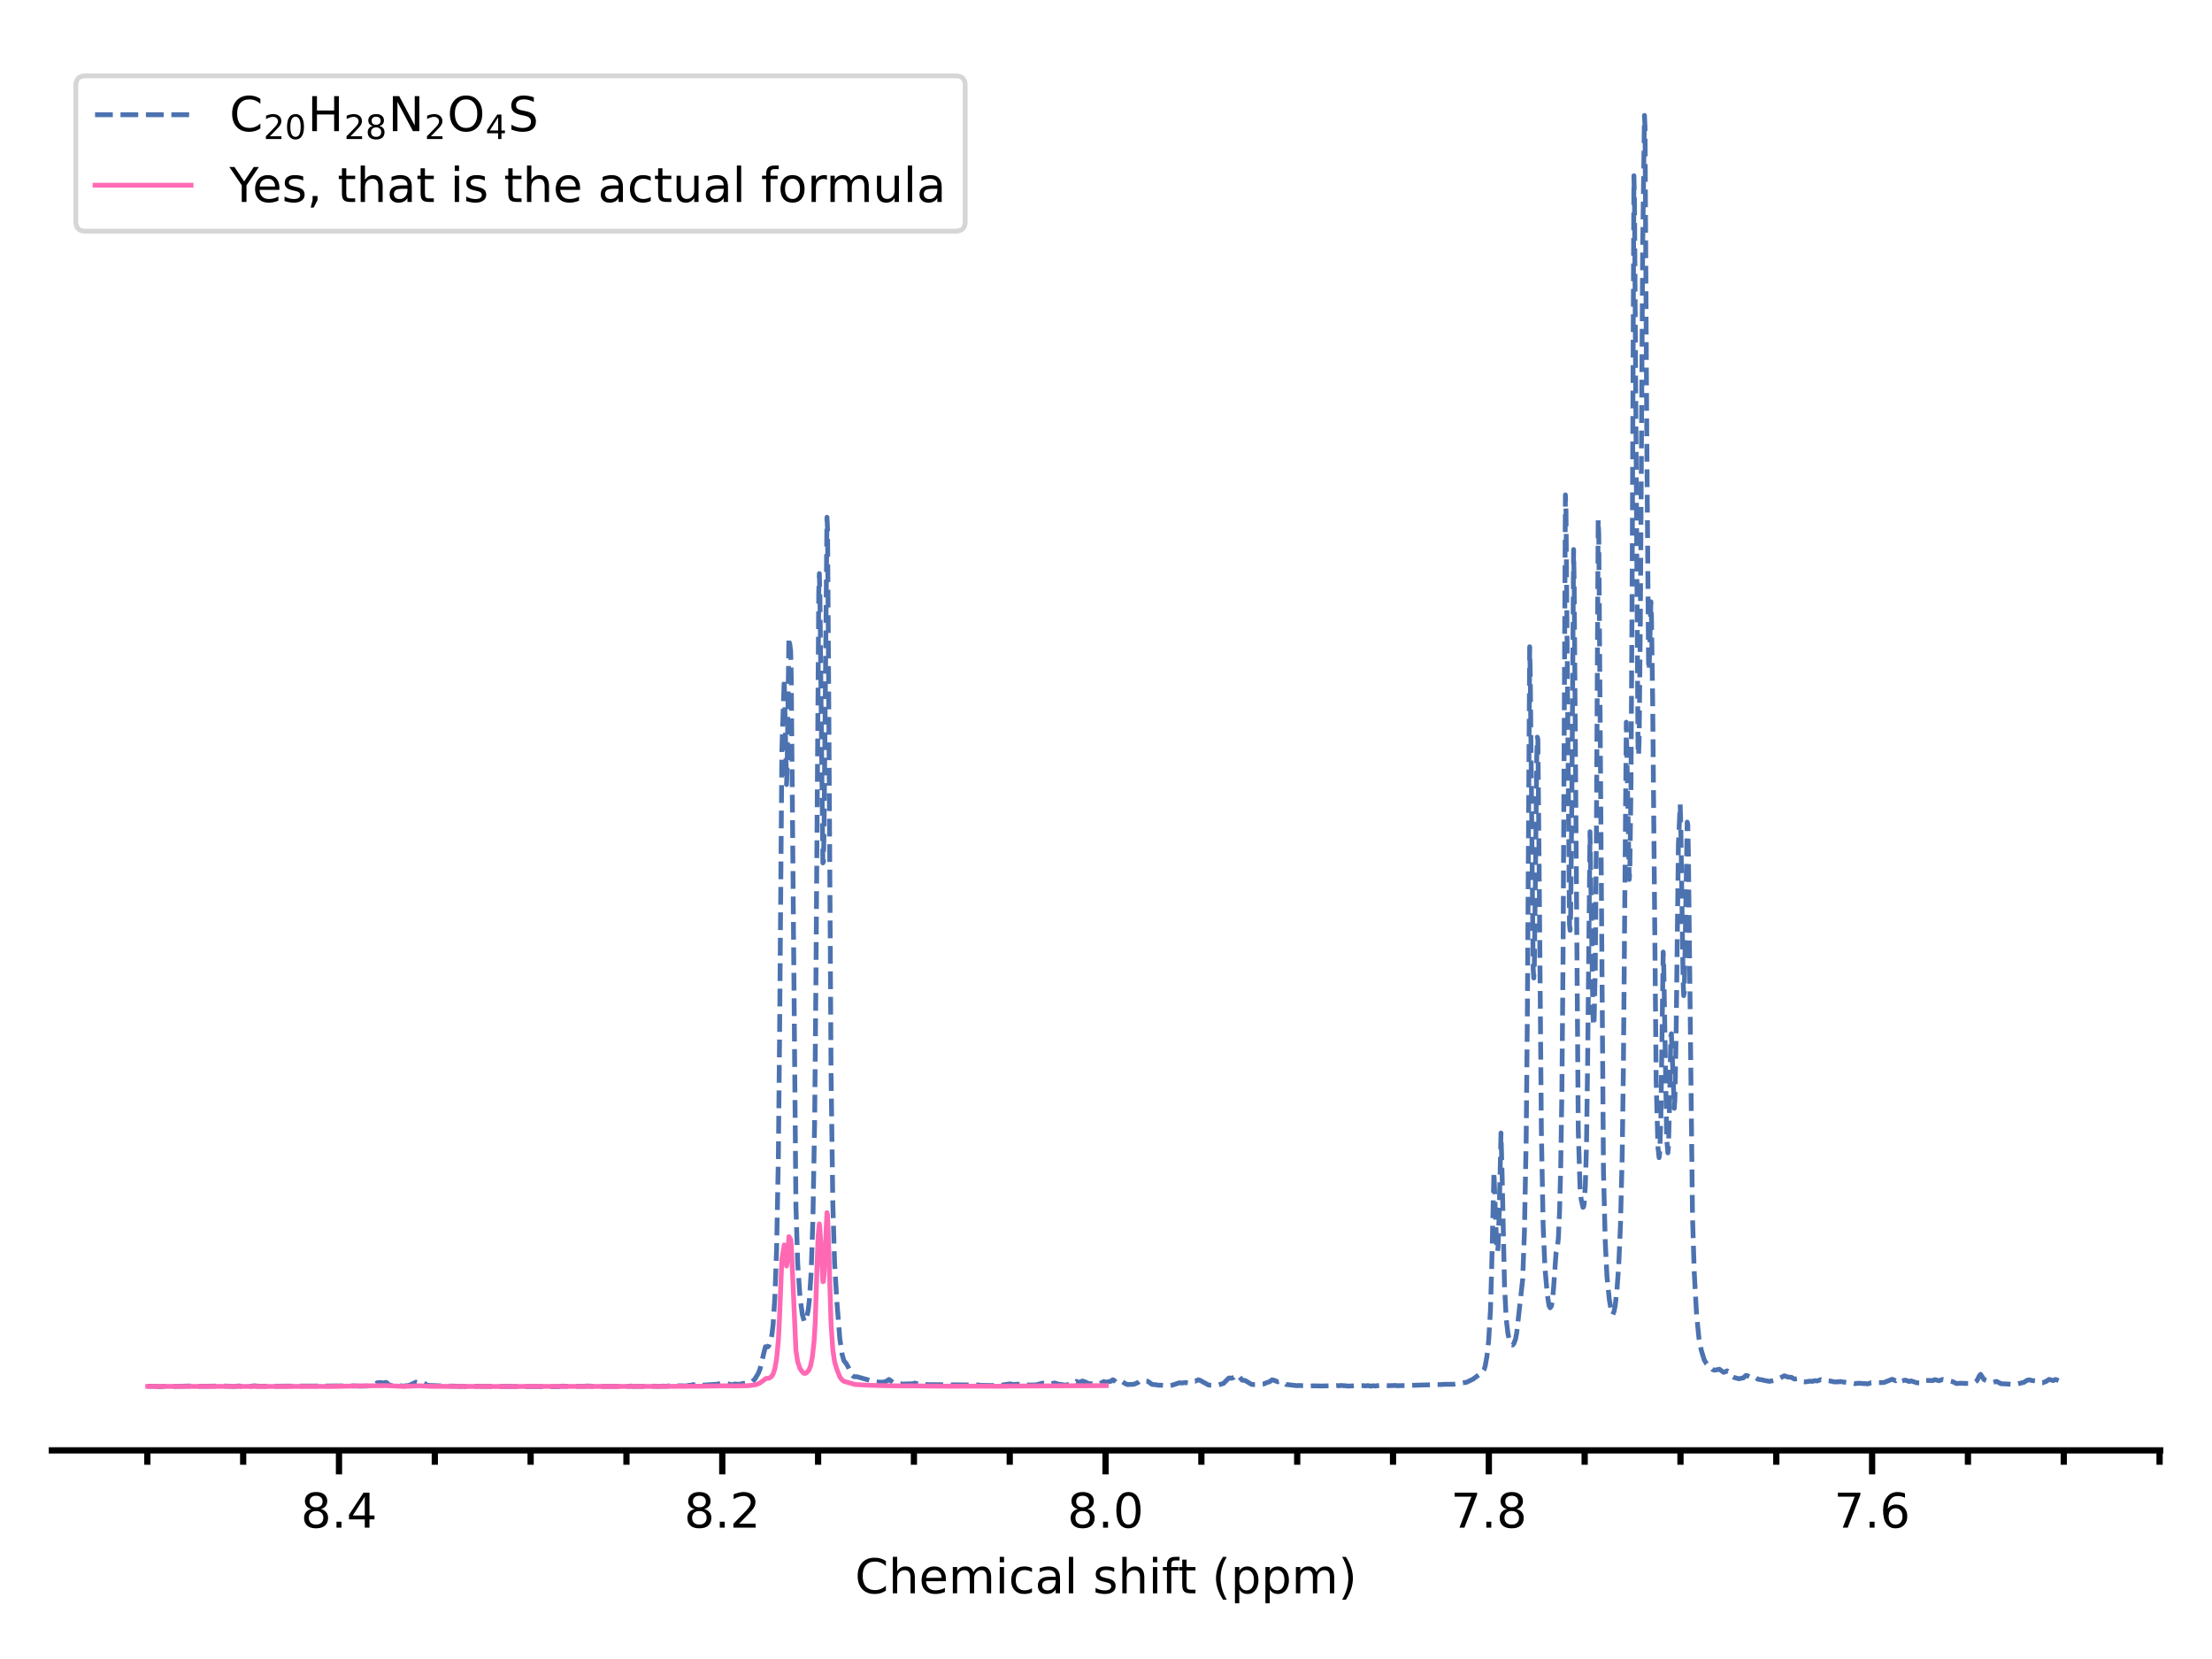 <?xml version="1.0" encoding="utf-8" standalone="no"?>
<!DOCTYPE svg PUBLIC "-//W3C//DTD SVG 1.1//EN"
  "http://www.w3.org/Graphics/SVG/1.1/DTD/svg11.dtd">
<!-- Created with matplotlib (https://matplotlib.org/) -->
<svg height="345.6pt" version="1.1" viewBox="0 0 460.8 345.6" width="460.8pt" xmlns="http://www.w3.org/2000/svg" xmlns:xlink="http://www.w3.org/1999/xlink">
 <defs>
  <style type="text/css">
*{stroke-linecap:butt;stroke-linejoin:round;}
  </style>
 </defs>
 <g id="figure_1">
  <g id="patch_1">
   <path d="M 0 345.6 
L 460.8 345.6 
L 460.8 0 
L 0 0 
z
" style="fill:#ffffff;"/>
  </g>
  <g id="axes_1">
   <g id="patch_2">
    <path d="M 10.8 302.14 
L 450 302.14 
L 450 10.8 
L 10.8 10.8 
z
" style="fill:#ffffff;"/>
   </g>
   <g id="matplotlib.axis_1">
    <g id="xtick_1">
     <g id="line2d_1">
      <defs>
       <path d="M 0 0 
L 0 5 
" id="m6914c83a3d" style="stroke:#000000;stroke-width:1.3;"/>
      </defs>
      <g>
       <use style="stroke:#000000;stroke-width:1.3;" x="389.996" xlink:href="#m6914c83a3d" y="302.14"/>
      </g>
     </g>
     <g id="text_1">
      <!-- 7.6 -->
      <defs>
       <path d="M 8.203 72.906 
L 55.078 72.906 
L 55.078 68.703 
L 28.609 0 
L 18.312 0 
L 43.219 64.594 
L 8.203 64.594 
z
" id="DejaVuSans-55"/>
       <path d="M 10.688 12.406 
L 21 12.406 
L 21 0 
L 10.688 0 
z
" id="DejaVuSans-46"/>
       <path d="M 33.016 40.375 
Q 26.375 40.375 22.484 35.828 
Q 18.609 31.297 18.609 23.391 
Q 18.609 15.531 22.484 10.953 
Q 26.375 6.391 33.016 6.391 
Q 39.656 6.391 43.531 10.953 
Q 47.406 15.531 47.406 23.391 
Q 47.406 31.297 43.531 35.828 
Q 39.656 40.375 33.016 40.375 
z
M 52.594 71.297 
L 52.594 62.312 
Q 48.875 64.062 45.094 64.984 
Q 41.312 65.922 37.594 65.922 
Q 27.828 65.922 22.672 59.328 
Q 17.531 52.734 16.797 39.406 
Q 19.672 43.656 24.016 45.922 
Q 28.375 48.188 33.594 48.188 
Q 44.578 48.188 50.953 41.516 
Q 57.328 34.859 57.328 23.391 
Q 57.328 12.156 50.688 5.359 
Q 44.047 -1.422 33.016 -1.422 
Q 20.359 -1.422 13.672 8.266 
Q 6.984 17.969 6.984 36.375 
Q 6.984 53.656 15.188 63.938 
Q 23.391 74.219 37.203 74.219 
Q 40.922 74.219 44.703 73.484 
Q 48.484 72.75 52.594 71.297 
z
" id="DejaVuSans-54"/>
      </defs>
      <g transform="translate(382.045 318.238)scale(0.1 -0.1)">
       <use xlink:href="#DejaVuSans-55"/>
       <use x="63.623" xlink:href="#DejaVuSans-46"/>
       <use x="95.41" xlink:href="#DejaVuSans-54"/>
      </g>
     </g>
    </g>
    <g id="xtick_2">
     <g id="line2d_2">
      <g>
       <use style="stroke:#000000;stroke-width:1.3;" x="310.152" xlink:href="#m6914c83a3d" y="302.14"/>
      </g>
     </g>
     <g id="text_2">
      <!-- 7.8 -->
      <defs>
       <path d="M 31.781 34.625 
Q 24.75 34.625 20.719 30.859 
Q 16.703 27.094 16.703 20.516 
Q 16.703 13.922 20.719 10.156 
Q 24.75 6.391 31.781 6.391 
Q 38.812 6.391 42.859 10.172 
Q 46.922 13.969 46.922 20.516 
Q 46.922 27.094 42.891 30.859 
Q 38.875 34.625 31.781 34.625 
z
M 21.922 38.812 
Q 15.578 40.375 12.031 44.719 
Q 8.5 49.078 8.5 55.328 
Q 8.5 64.062 14.719 69.141 
Q 20.953 74.219 31.781 74.219 
Q 42.672 74.219 48.875 69.141 
Q 55.078 64.062 55.078 55.328 
Q 55.078 49.078 51.531 44.719 
Q 48 40.375 41.703 38.812 
Q 48.828 37.156 52.797 32.312 
Q 56.781 27.484 56.781 20.516 
Q 56.781 9.906 50.312 4.234 
Q 43.844 -1.422 31.781 -1.422 
Q 19.734 -1.422 13.25 4.234 
Q 6.781 9.906 6.781 20.516 
Q 6.781 27.484 10.781 32.312 
Q 14.797 37.156 21.922 38.812 
z
M 18.312 54.391 
Q 18.312 48.734 21.844 45.562 
Q 25.391 42.391 31.781 42.391 
Q 38.141 42.391 41.719 45.562 
Q 45.312 48.734 45.312 54.391 
Q 45.312 60.062 41.719 63.234 
Q 38.141 66.406 31.781 66.406 
Q 25.391 66.406 21.844 63.234 
Q 18.312 60.062 18.312 54.391 
z
" id="DejaVuSans-56"/>
      </defs>
      <g transform="translate(302.2 318.238)scale(0.1 -0.1)">
       <use xlink:href="#DejaVuSans-55"/>
       <use x="63.623" xlink:href="#DejaVuSans-46"/>
       <use x="95.41" xlink:href="#DejaVuSans-56"/>
      </g>
     </g>
    </g>
    <g id="xtick_3">
     <g id="line2d_3">
      <g>
       <use style="stroke:#000000;stroke-width:1.3;" x="230.307" xlink:href="#m6914c83a3d" y="302.14"/>
      </g>
     </g>
     <g id="text_3">
      <!-- 8.0 -->
      <defs>
       <path d="M 31.781 66.406 
Q 24.172 66.406 20.328 58.906 
Q 16.5 51.422 16.5 36.375 
Q 16.5 21.391 20.328 13.891 
Q 24.172 6.391 31.781 6.391 
Q 39.453 6.391 43.281 13.891 
Q 47.125 21.391 47.125 36.375 
Q 47.125 51.422 43.281 58.906 
Q 39.453 66.406 31.781 66.406 
z
M 31.781 74.219 
Q 44.047 74.219 50.516 64.516 
Q 56.984 54.828 56.984 36.375 
Q 56.984 17.969 50.516 8.266 
Q 44.047 -1.422 31.781 -1.422 
Q 19.531 -1.422 13.062 8.266 
Q 6.594 17.969 6.594 36.375 
Q 6.594 54.828 13.062 64.516 
Q 19.531 74.219 31.781 74.219 
z
" id="DejaVuSans-48"/>
      </defs>
      <g transform="translate(222.356 318.238)scale(0.1 -0.1)">
       <use xlink:href="#DejaVuSans-56"/>
       <use x="63.623" xlink:href="#DejaVuSans-46"/>
       <use x="95.41" xlink:href="#DejaVuSans-48"/>
      </g>
     </g>
    </g>
    <g id="xtick_4">
     <g id="line2d_4">
      <g>
       <use style="stroke:#000000;stroke-width:1.3;" x="150.463" xlink:href="#m6914c83a3d" y="302.14"/>
      </g>
     </g>
     <g id="text_4">
      <!-- 8.2 -->
      <defs>
       <path d="M 19.188 8.297 
L 53.609 8.297 
L 53.609 0 
L 7.328 0 
L 7.328 8.297 
Q 12.938 14.109 22.625 23.891 
Q 32.328 33.688 34.812 36.531 
Q 39.547 41.844 41.422 45.531 
Q 43.312 49.219 43.312 52.781 
Q 43.312 58.594 39.234 62.25 
Q 35.156 65.922 28.609 65.922 
Q 23.969 65.922 18.812 64.312 
Q 13.672 62.703 7.812 59.422 
L 7.812 69.391 
Q 13.766 71.781 18.938 73 
Q 24.125 74.219 28.422 74.219 
Q 39.75 74.219 46.484 68.547 
Q 53.219 62.891 53.219 53.422 
Q 53.219 48.922 51.531 44.891 
Q 49.859 40.875 45.406 35.406 
Q 44.188 33.984 37.641 27.219 
Q 31.109 20.453 19.188 8.297 
z
" id="DejaVuSans-50"/>
      </defs>
      <g transform="translate(142.511 318.238)scale(0.1 -0.1)">
       <use xlink:href="#DejaVuSans-56"/>
       <use x="63.623" xlink:href="#DejaVuSans-46"/>
       <use x="95.41" xlink:href="#DejaVuSans-50"/>
      </g>
     </g>
    </g>
    <g id="xtick_5">
     <g id="line2d_5">
      <g>
       <use style="stroke:#000000;stroke-width:1.3;" x="70.618" xlink:href="#m6914c83a3d" y="302.14"/>
      </g>
     </g>
     <g id="text_5">
      <!-- 8.4 -->
      <defs>
       <path d="M 37.797 64.312 
L 12.891 25.391 
L 37.797 25.391 
z
M 35.203 72.906 
L 47.609 72.906 
L 47.609 25.391 
L 58.016 25.391 
L 58.016 17.188 
L 47.609 17.188 
L 47.609 0 
L 37.797 0 
L 37.797 17.188 
L 4.891 17.188 
L 4.891 26.703 
z
" id="DejaVuSans-52"/>
      </defs>
      <g transform="translate(62.667 318.238)scale(0.1 -0.1)">
       <use xlink:href="#DejaVuSans-56"/>
       <use x="63.623" xlink:href="#DejaVuSans-46"/>
       <use x="95.41" xlink:href="#DejaVuSans-52"/>
      </g>
     </g>
    </g>
    <g id="xtick_6">
     <g id="line2d_6">
      <defs>
       <path d="M 0 0 
L 0 3 
" id="m249a0a9dbc" style="stroke:#000000;stroke-width:1.3;"/>
      </defs>
      <g>
       <use style="stroke:#000000;stroke-width:1.3;" x="449.88" xlink:href="#m249a0a9dbc" y="302.14"/>
      </g>
     </g>
    </g>
    <g id="xtick_7">
     <g id="line2d_7">
      <g>
       <use style="stroke:#000000;stroke-width:1.3;" x="429.918" xlink:href="#m249a0a9dbc" y="302.14"/>
      </g>
     </g>
    </g>
    <g id="xtick_8">
     <g id="line2d_8">
      <g>
       <use style="stroke:#000000;stroke-width:1.3;" x="409.957" xlink:href="#m249a0a9dbc" y="302.14"/>
      </g>
     </g>
    </g>
    <g id="xtick_9">
     <g id="line2d_9">
      <g>
       <use style="stroke:#000000;stroke-width:1.3;" x="370.035" xlink:href="#m249a0a9dbc" y="302.14"/>
      </g>
     </g>
    </g>
    <g id="xtick_10">
     <g id="line2d_10">
      <g>
       <use style="stroke:#000000;stroke-width:1.3;" x="350.074" xlink:href="#m249a0a9dbc" y="302.14"/>
      </g>
     </g>
    </g>
    <g id="xtick_11">
     <g id="line2d_11">
      <g>
       <use style="stroke:#000000;stroke-width:1.3;" x="330.113" xlink:href="#m249a0a9dbc" y="302.14"/>
      </g>
     </g>
    </g>
    <g id="xtick_12">
     <g id="line2d_12">
      <g>
       <use style="stroke:#000000;stroke-width:1.3;" x="290.191" xlink:href="#m249a0a9dbc" y="302.14"/>
      </g>
     </g>
    </g>
    <g id="xtick_13">
     <g id="line2d_13">
      <g>
       <use style="stroke:#000000;stroke-width:1.3;" x="270.229" xlink:href="#m249a0a9dbc" y="302.14"/>
      </g>
     </g>
    </g>
    <g id="xtick_14">
     <g id="line2d_14">
      <g>
       <use style="stroke:#000000;stroke-width:1.3;" x="250.268" xlink:href="#m249a0a9dbc" y="302.14"/>
      </g>
     </g>
    </g>
    <g id="xtick_15">
     <g id="line2d_15">
      <g>
       <use style="stroke:#000000;stroke-width:1.3;" x="210.346" xlink:href="#m249a0a9dbc" y="302.14"/>
      </g>
     </g>
    </g>
    <g id="xtick_16">
     <g id="line2d_16">
      <g>
       <use style="stroke:#000000;stroke-width:1.3;" x="190.385" xlink:href="#m249a0a9dbc" y="302.14"/>
      </g>
     </g>
    </g>
    <g id="xtick_17">
     <g id="line2d_17">
      <g>
       <use style="stroke:#000000;stroke-width:1.3;" x="170.424" xlink:href="#m249a0a9dbc" y="302.14"/>
      </g>
     </g>
    </g>
    <g id="xtick_18">
     <g id="line2d_18">
      <g>
       <use style="stroke:#000000;stroke-width:1.3;" x="130.502" xlink:href="#m249a0a9dbc" y="302.14"/>
      </g>
     </g>
    </g>
    <g id="xtick_19">
     <g id="line2d_19">
      <g>
       <use style="stroke:#000000;stroke-width:1.3;" x="110.541" xlink:href="#m249a0a9dbc" y="302.14"/>
      </g>
     </g>
    </g>
    <g id="xtick_20">
     <g id="line2d_20">
      <g>
       <use style="stroke:#000000;stroke-width:1.3;" x="90.579" xlink:href="#m249a0a9dbc" y="302.14"/>
      </g>
     </g>
    </g>
    <g id="xtick_21">
     <g id="line2d_21">
      <g>
       <use style="stroke:#000000;stroke-width:1.3;" x="50.657" xlink:href="#m249a0a9dbc" y="302.14"/>
      </g>
     </g>
    </g>
    <g id="xtick_22">
     <g id="line2d_22">
      <g>
       <use style="stroke:#000000;stroke-width:1.3;" x="30.696" xlink:href="#m249a0a9dbc" y="302.14"/>
      </g>
     </g>
    </g>
    <g id="text_6">
     <!-- Chemical shift (ppm) -->
     <defs>
      <path d="M 64.406 67.281 
L 64.406 56.891 
Q 59.422 61.531 53.781 63.812 
Q 48.141 66.109 41.797 66.109 
Q 29.297 66.109 22.656 58.469 
Q 16.016 50.828 16.016 36.375 
Q 16.016 21.969 22.656 14.328 
Q 29.297 6.688 41.797 6.688 
Q 48.141 6.688 53.781 8.984 
Q 59.422 11.281 64.406 15.922 
L 64.406 5.609 
Q 59.234 2.094 53.438 0.328 
Q 47.656 -1.422 41.219 -1.422 
Q 24.656 -1.422 15.125 8.703 
Q 5.609 18.844 5.609 36.375 
Q 5.609 53.953 15.125 64.078 
Q 24.656 74.219 41.219 74.219 
Q 47.75 74.219 53.531 72.484 
Q 59.328 70.75 64.406 67.281 
z
" id="DejaVuSans-67"/>
      <path d="M 54.891 33.016 
L 54.891 0 
L 45.906 0 
L 45.906 32.719 
Q 45.906 40.484 42.875 44.328 
Q 39.844 48.188 33.797 48.188 
Q 26.516 48.188 22.312 43.547 
Q 18.109 38.922 18.109 30.906 
L 18.109 0 
L 9.078 0 
L 9.078 75.984 
L 18.109 75.984 
L 18.109 46.188 
Q 21.344 51.125 25.703 53.562 
Q 30.078 56 35.797 56 
Q 45.219 56 50.047 50.172 
Q 54.891 44.344 54.891 33.016 
z
" id="DejaVuSans-104"/>
      <path d="M 56.203 29.594 
L 56.203 25.203 
L 14.891 25.203 
Q 15.484 15.922 20.484 11.062 
Q 25.484 6.203 34.422 6.203 
Q 39.594 6.203 44.453 7.469 
Q 49.312 8.734 54.109 11.281 
L 54.109 2.781 
Q 49.266 0.734 44.188 -0.344 
Q 39.109 -1.422 33.891 -1.422 
Q 20.797 -1.422 13.156 6.188 
Q 5.516 13.812 5.516 26.812 
Q 5.516 40.234 12.766 48.109 
Q 20.016 56 32.328 56 
Q 43.359 56 49.781 48.891 
Q 56.203 41.797 56.203 29.594 
z
M 47.219 32.234 
Q 47.125 39.594 43.094 43.984 
Q 39.062 48.391 32.422 48.391 
Q 24.906 48.391 20.391 44.141 
Q 15.875 39.891 15.188 32.172 
z
" id="DejaVuSans-101"/>
      <path d="M 52 44.188 
Q 55.375 50.25 60.062 53.125 
Q 64.75 56 71.094 56 
Q 79.641 56 84.281 50.016 
Q 88.922 44.047 88.922 33.016 
L 88.922 0 
L 79.891 0 
L 79.891 32.719 
Q 79.891 40.578 77.094 44.375 
Q 74.312 48.188 68.609 48.188 
Q 61.625 48.188 57.562 43.547 
Q 53.516 38.922 53.516 30.906 
L 53.516 0 
L 44.484 0 
L 44.484 32.719 
Q 44.484 40.625 41.703 44.406 
Q 38.922 48.188 33.109 48.188 
Q 26.219 48.188 22.156 43.531 
Q 18.109 38.875 18.109 30.906 
L 18.109 0 
L 9.078 0 
L 9.078 54.688 
L 18.109 54.688 
L 18.109 46.188 
Q 21.188 51.219 25.484 53.609 
Q 29.781 56 35.688 56 
Q 41.656 56 45.828 52.969 
Q 50 49.953 52 44.188 
z
" id="DejaVuSans-109"/>
      <path d="M 9.422 54.688 
L 18.406 54.688 
L 18.406 0 
L 9.422 0 
z
M 9.422 75.984 
L 18.406 75.984 
L 18.406 64.594 
L 9.422 64.594 
z
" id="DejaVuSans-105"/>
      <path d="M 48.781 52.594 
L 48.781 44.188 
Q 44.969 46.297 41.141 47.344 
Q 37.312 48.391 33.406 48.391 
Q 24.656 48.391 19.812 42.844 
Q 14.984 37.312 14.984 27.297 
Q 14.984 17.281 19.812 11.734 
Q 24.656 6.203 33.406 6.203 
Q 37.312 6.203 41.141 7.25 
Q 44.969 8.297 48.781 10.406 
L 48.781 2.094 
Q 45.016 0.344 40.984 -0.531 
Q 36.969 -1.422 32.422 -1.422 
Q 20.062 -1.422 12.781 6.344 
Q 5.516 14.109 5.516 27.297 
Q 5.516 40.672 12.859 48.328 
Q 20.219 56 33.016 56 
Q 37.156 56 41.109 55.141 
Q 45.062 54.297 48.781 52.594 
z
" id="DejaVuSans-99"/>
      <path d="M 34.281 27.484 
Q 23.391 27.484 19.188 25 
Q 14.984 22.516 14.984 16.5 
Q 14.984 11.719 18.141 8.906 
Q 21.297 6.109 26.703 6.109 
Q 34.188 6.109 38.703 11.406 
Q 43.219 16.703 43.219 25.484 
L 43.219 27.484 
z
M 52.203 31.203 
L 52.203 0 
L 43.219 0 
L 43.219 8.297 
Q 40.141 3.328 35.547 0.953 
Q 30.953 -1.422 24.312 -1.422 
Q 15.922 -1.422 10.953 3.297 
Q 6 8.016 6 15.922 
Q 6 25.141 12.172 29.828 
Q 18.359 34.516 30.609 34.516 
L 43.219 34.516 
L 43.219 35.406 
Q 43.219 41.609 39.141 45 
Q 35.062 48.391 27.688 48.391 
Q 23 48.391 18.547 47.266 
Q 14.109 46.141 10.016 43.891 
L 10.016 52.203 
Q 14.938 54.109 19.578 55.047 
Q 24.219 56 28.609 56 
Q 40.484 56 46.344 49.844 
Q 52.203 43.703 52.203 31.203 
z
" id="DejaVuSans-97"/>
      <path d="M 9.422 75.984 
L 18.406 75.984 
L 18.406 0 
L 9.422 0 
z
" id="DejaVuSans-108"/>
      <path id="DejaVuSans-32"/>
      <path d="M 44.281 53.078 
L 44.281 44.578 
Q 40.484 46.531 36.375 47.5 
Q 32.281 48.484 27.875 48.484 
Q 21.188 48.484 17.844 46.438 
Q 14.5 44.391 14.5 40.281 
Q 14.5 37.156 16.891 35.375 
Q 19.281 33.594 26.516 31.984 
L 29.594 31.297 
Q 39.156 29.25 43.188 25.516 
Q 47.219 21.781 47.219 15.094 
Q 47.219 7.469 41.188 3.016 
Q 35.156 -1.422 24.609 -1.422 
Q 20.219 -1.422 15.453 -0.562 
Q 10.688 0.297 5.422 2 
L 5.422 11.281 
Q 10.406 8.688 15.234 7.391 
Q 20.062 6.109 24.812 6.109 
Q 31.156 6.109 34.562 8.281 
Q 37.984 10.453 37.984 14.406 
Q 37.984 18.062 35.516 20.016 
Q 33.062 21.969 24.703 23.781 
L 21.578 24.516 
Q 13.234 26.266 9.516 29.906 
Q 5.812 33.547 5.812 39.891 
Q 5.812 47.609 11.281 51.797 
Q 16.75 56 26.812 56 
Q 31.781 56 36.172 55.266 
Q 40.578 54.547 44.281 53.078 
z
" id="DejaVuSans-115"/>
      <path d="M 37.109 75.984 
L 37.109 68.5 
L 28.516 68.5 
Q 23.688 68.5 21.797 66.547 
Q 19.922 64.594 19.922 59.516 
L 19.922 54.688 
L 34.719 54.688 
L 34.719 47.703 
L 19.922 47.703 
L 19.922 0 
L 10.891 0 
L 10.891 47.703 
L 2.297 47.703 
L 2.297 54.688 
L 10.891 54.688 
L 10.891 58.5 
Q 10.891 67.625 15.141 71.797 
Q 19.391 75.984 28.609 75.984 
z
" id="DejaVuSans-102"/>
      <path d="M 18.312 70.219 
L 18.312 54.688 
L 36.812 54.688 
L 36.812 47.703 
L 18.312 47.703 
L 18.312 18.016 
Q 18.312 11.328 20.141 9.422 
Q 21.969 7.516 27.594 7.516 
L 36.812 7.516 
L 36.812 0 
L 27.594 0 
Q 17.188 0 13.234 3.875 
Q 9.281 7.766 9.281 18.016 
L 9.281 47.703 
L 2.688 47.703 
L 2.688 54.688 
L 9.281 54.688 
L 9.281 70.219 
z
" id="DejaVuSans-116"/>
      <path d="M 31 75.875 
Q 24.469 64.656 21.281 53.656 
Q 18.109 42.672 18.109 31.391 
Q 18.109 20.125 21.312 9.062 
Q 24.516 -2 31 -13.188 
L 23.188 -13.188 
Q 15.875 -1.703 12.234 9.375 
Q 8.594 20.453 8.594 31.391 
Q 8.594 42.281 12.203 53.312 
Q 15.828 64.359 23.188 75.875 
z
" id="DejaVuSans-40"/>
      <path d="M 18.109 8.203 
L 18.109 -20.797 
L 9.078 -20.797 
L 9.078 54.688 
L 18.109 54.688 
L 18.109 46.391 
Q 20.953 51.266 25.266 53.625 
Q 29.594 56 35.594 56 
Q 45.562 56 51.781 48.094 
Q 58.016 40.188 58.016 27.297 
Q 58.016 14.406 51.781 6.484 
Q 45.562 -1.422 35.594 -1.422 
Q 29.594 -1.422 25.266 0.953 
Q 20.953 3.328 18.109 8.203 
z
M 48.688 27.297 
Q 48.688 37.203 44.609 42.844 
Q 40.531 48.484 33.406 48.484 
Q 26.266 48.484 22.188 42.844 
Q 18.109 37.203 18.109 27.297 
Q 18.109 17.391 22.188 11.75 
Q 26.266 6.109 33.406 6.109 
Q 40.531 6.109 44.609 11.75 
Q 48.688 17.391 48.688 27.297 
z
" id="DejaVuSans-112"/>
      <path d="M 8.016 75.875 
L 15.828 75.875 
Q 23.141 64.359 26.781 53.312 
Q 30.422 42.281 30.422 31.391 
Q 30.422 20.453 26.781 9.375 
Q 23.141 -1.703 15.828 -13.188 
L 8.016 -13.188 
Q 14.5 -2 17.703 9.062 
Q 20.906 20.125 20.906 31.391 
Q 20.906 42.672 17.703 53.656 
Q 14.5 64.656 8.016 75.875 
z
" id="DejaVuSans-41"/>
     </defs>
     <g transform="translate(178.108 331.917)scale(0.1 -0.1)">
      <use xlink:href="#DejaVuSans-67"/>
      <use x="69.824" xlink:href="#DejaVuSans-104"/>
      <use x="133.203" xlink:href="#DejaVuSans-101"/>
      <use x="194.727" xlink:href="#DejaVuSans-109"/>
      <use x="292.139" xlink:href="#DejaVuSans-105"/>
      <use x="319.922" xlink:href="#DejaVuSans-99"/>
      <use x="374.902" xlink:href="#DejaVuSans-97"/>
      <use x="436.182" xlink:href="#DejaVuSans-108"/>
      <use x="463.965" xlink:href="#DejaVuSans-32"/>
      <use x="495.752" xlink:href="#DejaVuSans-115"/>
      <use x="547.852" xlink:href="#DejaVuSans-104"/>
      <use x="611.23" xlink:href="#DejaVuSans-105"/>
      <use x="639.014" xlink:href="#DejaVuSans-102"/>
      <use x="672.469" xlink:href="#DejaVuSans-116"/>
      <use x="711.678" xlink:href="#DejaVuSans-32"/>
      <use x="743.465" xlink:href="#DejaVuSans-40"/>
      <use x="782.479" xlink:href="#DejaVuSans-112"/>
      <use x="845.955" xlink:href="#DejaVuSans-112"/>
      <use x="909.432" xlink:href="#DejaVuSans-109"/>
      <use x="1006.844" xlink:href="#DejaVuSans-41"/>
     </g>
    </g>
   </g>
   <g id="line2d_23">
    <path clip-path="url(#pa887ea0c3b)" d="M 30.764 288.778 
L 32.593 288.79 
L 33.081 288.864 
L 34.179 288.777 
L 34.911 288.763 
L 35.643 288.822 
L 39.425 288.733 
L 40.767 288.798 
L 46.5 288.731 
L 47.842 288.77 
L 48.452 288.821 
L 49.794 288.729 
L 50.648 288.82 
L 51.868 288.776 
L 52.478 288.767 
L 52.966 288.689 
L 53.942 288.775 
L 73.948 288.705 
L 75.046 288.751 
L 75.534 288.751 
L 76.754 288.722 
L 77.73 288.561 
L 78.218 288.322 
L 78.584 288.051 
L 79.438 288.016 
L 79.804 288.105 
L 80.413 287.975 
L 80.657 288.144 
L 81.145 288.558 
L 82.365 288.74 
L 83.585 288.693 
L 84.073 288.763 
L 84.561 288.668 
L 84.927 288.671 
L 85.293 288.573 
L 86.635 287.936 
L 87.489 288.1 
L 87.977 287.912 
L 88.343 288.123 
L 89.075 288.601 
L 92.125 288.717 
L 93.466 288.748 
L 94.93 288.76 
L 95.662 288.793 
L 96.028 288.825 
L 96.394 288.773 
L 97.126 288.841 
L 98.59 288.792 
L 99.81 288.769 
L 100.176 288.797 
L 102.25 288.807 
L 103.226 288.782 
L 103.714 288.812 
L 104.08 288.808 
L 116.035 288.861 
L 116.4 288.841 
L 117.132 288.753 
L 117.742 288.776 
L 121.768 288.785 
L 122.256 288.731 
L 122.744 288.747 
L 123.964 288.792 
L 125.062 288.805 
L 125.55 288.81 
L 131.161 288.786 
L 131.405 288.735 
L 131.893 288.81 
L 133.113 288.78 
L 133.723 288.799 
L 134.211 288.759 
L 134.699 288.808 
L 135.675 288.749 
L 137.261 288.797 
L 138.115 288.752 
L 138.847 288.783 
L 139.579 288.669 
L 142.14 288.691 
L 142.506 288.723 
L 143.238 288.679 
L 143.482 288.586 
L 143.97 288.589 
L 144.336 288.443 
L 145.678 288.647 
L 146.044 288.575 
L 149.46 288.358 
L 150.314 288.084 
L 150.558 287.998 
L 152.388 288.46 
L 152.631 288.453 
L 152.997 288.314 
L 153.973 288.39 
L 154.461 288.277 
L 154.949 288.172 
L 156.169 288.023 
L 156.657 287.877 
L 157.267 287.268 
L 157.999 286.037 
L 158.365 285.055 
L 159.097 281.96 
L 159.463 280.536 
L 159.707 280.558 
L 159.951 280.582 
L 160.195 280.286 
L 160.561 279.237 
L 160.805 278.028 
L 161.049 275.96 
L 161.415 270.286 
L 161.781 260.22 
L 162.147 240.977 
L 162.391 216.874 
L 162.879 156.223 
L 163.367 141.404 
L 163.855 163.434 
L 163.977 159.651 
L 164.343 132.814 
L 164.708 135.579 
L 164.83 140.838 
L 165.806 251.141 
L 166.172 263.094 
L 166.66 270.317 
L 167.148 273.873 
L 167.514 275.167 
L 167.636 275.336 
L 167.758 275.261 
L 168.002 274.689 
L 168.368 272.842 
L 168.612 270.8 
L 168.978 264.99 
L 169.344 253.946 
L 169.71 233.219 
L 169.954 206.542 
L 170.564 123.37 
L 170.686 119.486 
L 170.808 124.647 
L 171.418 179.76 
L 171.54 179.495 
L 171.662 173.106 
L 172.272 107.751 
L 172.394 110.169 
L 172.638 144.855 
L 173.126 223.75 
L 173.492 250.709 
L 173.858 263.102 
L 174.346 271.255 
L 174.956 278.933 
L 175.444 282.206 
L 175.81 283.466 
L 176.298 284.06 
L 176.663 284.704 
L 177.395 286.381 
L 177.761 286.708 
L 178.005 286.798 
L 178.493 286.793 
L 181.543 287.648 
L 181.909 287.701 
L 182.519 287.871 
L 183.495 287.932 
L 184.227 287.894 
L 184.715 287.695 
L 185.203 287.366 
L 186.057 288.005 
L 186.667 288.163 
L 187.155 288.172 
L 188.009 288.321 
L 190.082 288.267 
L 190.57 288.126 
L 191.302 288.32 
L 192.034 288.286 
L 192.522 288.431 
L 201.671 288.51 
L 202.037 288.523 
L 202.647 288.558 
L 203.013 288.551 
L 203.501 288.537 
L 203.745 288.512 
L 204.233 288.594 
L 206.063 288.625 
L 206.917 288.623 
L 208.503 288.595 
L 209.357 288.432 
L 210.455 288.29 
L 210.821 288.388 
L 211.309 288.427 
L 212.041 288.34 
L 212.528 288.5 
L 212.894 288.464 
L 213.504 288.298 
L 214.114 288.518 
L 214.724 288.518 
L 215.334 288.517 
L 215.7 288.497 
L 216.188 288.407 
L 217.164 288.139 
L 218.506 288.358 
L 218.872 288.256 
L 219.726 288.104 
L 220.458 288.346 
L 221.068 288.417 
L 221.922 288.551 
L 222.288 288.474 
L 223.02 288.4 
L 223.386 288.297 
L 224.24 287.767 
L 224.605 287.908 
L 224.971 287.969 
L 225.459 287.688 
L 226.069 287.879 
L 226.801 288.239 
L 228.143 288.318 
L 228.997 288.298 
L 229.973 287.798 
L 230.461 287.975 
L 230.949 287.813 
L 231.193 287.769 
L 231.437 287.736 
L 231.803 287.425 
L 232.047 287.523 
L 232.535 288.005 
L 232.901 287.937 
L 233.633 287.708 
L 234.365 288.202 
L 234.853 288.427 
L 236.195 288.374 
L 236.804 288.119 
L 237.17 287.94 
L 237.536 287.621 
L 238.024 287.604 
L 238.512 287.709 
L 239.122 287.755 
L 239.976 288.388 
L 240.952 288.489 
L 241.318 288.575 
L 241.684 288.544 
L 242.416 288.616 
L 243.148 288.533 
L 243.636 288.66 
L 244.124 288.575 
L 245.71 288.052 
L 246.198 288.109 
L 246.93 288.009 
L 247.662 288.114 
L 248.637 287.693 
L 249.003 287.725 
L 249.613 287.436 
L 249.979 287.536 
L 251.687 288.492 
L 252.175 288.567 
L 252.785 288.575 
L 253.761 288.511 
L 254.859 288.202 
L 255.957 287.096 
L 256.201 287.046 
L 256.567 287.116 
L 257.055 286.923 
L 257.299 286.676 
L 257.543 286.425 
L 257.787 286.43 
L 258.031 286.636 
L 258.763 287.512 
L 259.007 287.55 
L 259.373 287.578 
L 260.714 288.385 
L 261.324 288.444 
L 262.178 288.444 
L 263.154 288.347 
L 263.886 288.017 
L 264.496 287.834 
L 264.984 287.44 
L 265.228 287.477 
L 266.204 287.858 
L 266.57 287.79 
L 266.936 287.704 
L 267.302 287.957 
L 267.912 288.403 
L 270.23 288.67 
L 270.596 288.611 
L 271.084 288.651 
L 271.45 288.648 
L 272.06 288.652 
L 272.425 288.655 
L 273.035 288.732 
L 273.523 288.695 
L 275.475 288.729 
L 276.451 288.701 
L 278.159 288.661 
L 278.525 288.636 
L 278.891 288.679 
L 279.379 288.61 
L 279.867 288.671 
L 280.233 288.666 
L 280.599 288.74 
L 284.015 288.652 
L 284.381 288.708 
L 284.99 288.644 
L 285.6 288.772 
L 285.966 288.675 
L 286.576 288.721 
L 287.43 288.59 
L 287.796 288.64 
L 289.382 288.659 
L 290.724 288.617 
L 291.09 288.674 
L 298.531 288.46 
L 299.019 288.414 
L 300.117 288.431 
L 301.093 288.365 
L 301.947 288.38 
L 302.313 288.358 
L 302.679 288.378 
L 305.485 287.958 
L 306.583 287.433 
L 306.827 287.323 
L 308.047 286.425 
L 308.291 286.463 
L 308.656 286.081 
L 309.144 285.346 
L 309.388 284.589 
L 309.754 282.57 
L 310.12 279.2 
L 310.486 272.952 
L 310.73 264.642 
L 311.218 244.116 
L 311.584 254.541 
L 311.828 260.038 
L 311.95 260.767 
L 312.072 259.901 
L 312.316 252.475 
L 312.682 236.029 
L 312.926 245.053 
L 313.414 267.731 
L 313.78 274.889 
L 314.146 277.913 
L 314.512 279.462 
L 314.878 280.106 
L 315.122 280.191 
L 315.366 279.892 
L 315.732 278.897 
L 315.976 277.531 
L 317.196 266.552 
L 317.562 256.8 
L 317.928 237.511 
L 318.172 211.997 
L 318.66 134.731 
L 318.782 140.513 
L 319.392 201.79 
L 319.514 203.744 
L 319.636 200.751 
L 319.88 180.765 
L 320.124 158.114 
L 320.246 153.565 
L 320.368 153.968 
L 320.611 178.608 
L 321.099 235.828 
L 321.465 255.385 
L 321.831 263.958 
L 322.319 269.57 
L 322.685 271.979 
L 322.929 272.435 
L 323.173 272.087 
L 323.417 270.88 
L 323.661 267.965 
L 324.149 261.07 
L 324.393 260.304 
L 324.637 257.911 
L 324.881 252.443 
L 325.125 243.13 
L 325.369 227.399 
L 325.613 199.281 
L 326.101 103.092 
L 326.223 106.428 
L 326.955 192.591 
L 327.077 193.805 
L 327.199 190.29 
L 327.443 166.73 
L 327.809 114.474 
L 327.931 121.868 
L 328.785 235.552 
L 329.151 247.454 
L 329.395 249.882 
L 329.761 251.514 
L 329.883 251.417 
L 330.005 250.754 
L 330.249 247.071 
L 330.493 238.606 
L 330.737 221.013 
L 331.225 173.261 
L 331.469 188.197 
L 331.835 211.249 
L 331.957 213.688 
L 332.079 212.896 
L 332.323 201.685 
L 332.566 172.658 
L 332.932 108.27 
L 333.054 111.332 
L 334.03 243.846 
L 334.396 258.484 
L 334.762 265.915 
L 335.25 270.718 
L 335.738 273.625 
L 335.982 273.839 
L 336.226 273.227 
L 336.47 272.005 
L 336.836 268.802 
L 337.202 263.756 
L 337.568 255.356 
L 337.934 240.708 
L 338.178 222.662 
L 338.788 150.45 
L 339.398 183.206 
L 339.52 181.419 
L 339.764 163.782 
L 340.008 120.841 
L 340.374 36.611 
L 340.496 41.95 
L 341.228 155.829 
L 341.35 157.37 
L 341.472 153.609 
L 341.716 128.973 
L 342.204 51.178 
L 342.57 24.043 
L 342.692 26.522 
L 343.058 91.379 
L 343.424 138.069 
L 343.546 139.635 
L 343.912 125.361 
L 344.034 128.667 
L 344.278 145.819 
L 345.009 225.122 
L 345.375 238.888 
L 345.619 241.166 
L 345.741 240.304 
L 345.985 233.121 
L 346.473 198.329 
L 346.595 201.555 
L 347.205 237.197 
L 347.449 240.163 
L 347.571 238.767 
L 347.815 229.322 
L 348.059 215.908 
L 348.181 215.344 
L 348.791 230.88 
L 348.913 228.976 
L 349.157 216.015 
L 349.645 175.841 
L 350.011 167.579 
L 350.133 171.66 
L 350.621 204.261 
L 350.743 207.415 
L 350.865 206.71 
L 351.109 193.171 
L 351.475 171.255 
L 351.597 171.763 
L 351.719 177.571 
L 352.573 253.122 
L 352.939 265.009 
L 353.427 273.854 
L 353.915 278.739 
L 354.403 281.255 
L 355.013 283.277 
L 355.501 284.101 
L 355.867 284.439 
L 356.111 284.628 
L 356.72 285.277 
L 357.086 285.42 
L 357.452 285.386 
L 358.184 285.23 
L 359.038 285.874 
L 359.526 285.748 
L 359.77 285.571 
L 360.014 285.762 
L 360.746 286.707 
L 361.112 286.904 
L 361.844 287.119 
L 362.21 287.222 
L 363.186 287.034 
L 363.674 286.549 
L 363.918 286.558 
L 364.65 286.88 
L 365.382 286.703 
L 366.236 287.33 
L 367.09 287.452 
L 367.456 287.553 
L 368.553 287.76 
L 369.163 287.653 
L 370.017 287.455 
L 371.725 286.595 
L 372.091 286.738 
L 372.457 286.869 
L 373.189 286.927 
L 373.799 287.285 
L 374.409 287.202 
L 374.775 287.306 
L 375.751 287.843 
L 376.117 287.874 
L 376.483 287.802 
L 377.093 287.725 
L 377.581 287.766 
L 378.069 287.608 
L 378.557 287.684 
L 379.289 287.4 
L 379.777 287.59 
L 380.63 287.614 
L 381.118 287.667 
L 381.484 287.726 
L 382.094 287.882 
L 382.704 287.868 
L 383.07 287.859 
L 383.314 287.798 
L 385.876 288.144 
L 386.364 288.24 
L 387.218 288.145 
L 388.194 288.219 
L 388.682 288.239 
L 389.048 288.289 
L 389.78 288.058 
L 391.854 288.018 
L 392.463 288.003 
L 394.171 287.324 
L 394.903 287.638 
L 395.147 287.42 
L 395.391 287.21 
L 395.635 287.288 
L 396.245 287.659 
L 396.733 287.542 
L 396.977 287.513 
L 397.709 287.797 
L 398.075 287.665 
L 398.441 287.774 
L 399.295 288.058 
L 399.661 288.07 
L 400.027 288.076 
L 400.759 287.959 
L 401.247 287.57 
L 402.223 287.581 
L 402.589 287.611 
L 403.077 287.402 
L 403.931 287.632 
L 404.662 287.372 
L 406.736 287.808 
L 407.59 288.221 
L 408.322 288.153 
L 410.274 288.215 
L 410.762 288.109 
L 411.494 287.873 
L 411.86 287.593 
L 412.348 286.59 
L 412.592 286.299 
L 413.324 287.41 
L 414.056 287.683 
L 414.3 287.633 
L 414.788 287.76 
L 415.276 287.957 
L 415.642 287.846 
L 415.886 287.763 
L 416.861 288.254 
L 419.667 288.387 
L 419.911 288.39 
L 420.399 288.259 
L 421.619 287.969 
L 422.229 287.564 
L 422.717 287.447 
L 423.327 287.601 
L 423.937 287.647 
L 424.791 288.001 
L 425.523 288.052 
L 426.255 287.765 
L 426.865 287.355 
L 427.719 287.597 
L 428.207 287.369 
L 428.572 287.496 
L 429.548 287.907 
L 430.036 287.87 
L 430.036 287.87 
" style="fill:none;stroke:#4c72b0;stroke-dasharray:3.7,1.6;stroke-dashoffset:0;"/>
   </g>
   <g id="line2d_24">
    <path clip-path="url(#pa887ea0c3b)" d="M 30.764 288.812 
L 42.231 288.813 
L 47.11 288.805 
L 57.601 288.822 
L 60.895 288.807 
L 66.751 288.81 
L 68.337 288.822 
L 78.706 288.664 
L 80.413 288.652 
L 84.073 288.809 
L 87.245 288.687 
L 88.709 288.743 
L 89.685 288.791 
L 93.222 288.807 
L 101.396 288.826 
L 107.739 288.835 
L 109.081 288.816 
L 119.816 288.807 
L 124.086 288.818 
L 138.237 288.811 
L 139.945 288.795 
L 142.384 288.791 
L 143.604 288.779 
L 145.8 288.775 
L 151.046 288.691 
L 153.119 288.724 
L 155.803 288.675 
L 157.389 288.474 
L 158.121 288.207 
L 158.731 287.792 
L 159.585 287.158 
L 160.195 287.114 
L 160.683 286.8 
L 161.049 286.249 
L 161.415 285.114 
L 161.781 283.101 
L 162.147 279.252 
L 162.391 274.431 
L 162.879 262.301 
L 163.367 259.337 
L 163.855 263.743 
L 163.977 262.987 
L 164.343 257.619 
L 164.708 258.172 
L 164.83 259.224 
L 165.806 281.285 
L 166.172 283.675 
L 166.66 285.12 
L 167.27 285.941 
L 167.636 286.124 
L 168.002 285.994 
L 168.49 285.45 
L 168.856 284.536 
L 169.222 282.732 
L 169.588 279.43 
L 169.832 275.418 
L 170.198 263.962 
L 170.442 257.37 
L 170.686 254.954 
L 170.808 255.986 
L 171.418 267.009 
L 171.54 266.956 
L 171.662 265.678 
L 172.272 252.607 
L 172.394 253.09 
L 172.638 260.028 
L 173.126 275.807 
L 173.492 281.198 
L 173.858 283.677 
L 174.346 285.308 
L 174.956 286.843 
L 175.444 287.498 
L 175.81 287.75 
L 178.127 288.412 
L 180.811 288.565 
L 183.739 288.65 
L 187.887 288.717 
L 190.204 288.699 
L 191.058 288.709 
L 193.254 288.742 
L 194.718 288.75 
L 197.768 288.767 
L 205.087 288.763 
L 207.771 288.783 
L 211.065 288.739 
L 230.461 288.652 
L 230.461 288.652 
" style="fill:none;stroke:#ff69b4;stroke-linecap:square;"/>
   </g>
   <g id="patch_3">
    <path d="M 10.8 302.14 
L 450 302.14 
" style="fill:none;stroke:#000000;stroke-linecap:square;stroke-linejoin:miter;stroke-width:1.3;"/>
   </g>
   <g id="legend_1">
    <g id="patch_4">
     <path d="M 17.8 48.156 
L 199.069 48.156 
Q 201.069 48.156 201.069 46.156 
L 201.069 17.8 
Q 201.069 15.8 199.069 15.8 
L 17.8 15.8 
Q 15.8 15.8 15.8 17.8 
L 15.8 46.156 
Q 15.8 48.156 17.8 48.156 
z
" style="fill:#ffffff;opacity:0.8;stroke:#cccccc;stroke-linejoin:miter;"/>
    </g>
    <g id="line2d_25">
     <path d="M 19.8 23.898 
L 39.8 23.898 
" style="fill:none;stroke:#4c72b0;stroke-dasharray:3.7,1.6;stroke-dashoffset:0;"/>
    </g>
    <g id="line2d_26"/>
    <g id="text_7">
     <!-- $\mathrm{C_{20}H_{28}N_2O_4S}$ -->
     <defs>
      <path d="M 9.812 72.906 
L 19.672 72.906 
L 19.672 43.016 
L 55.516 43.016 
L 55.516 72.906 
L 65.375 72.906 
L 65.375 0 
L 55.516 0 
L 55.516 34.719 
L 19.672 34.719 
L 19.672 0 
L 9.812 0 
z
" id="DejaVuSans-72"/>
      <path d="M 9.812 72.906 
L 23.094 72.906 
L 55.422 11.922 
L 55.422 72.906 
L 64.984 72.906 
L 64.984 0 
L 51.703 0 
L 19.391 60.984 
L 19.391 0 
L 9.812 0 
z
" id="DejaVuSans-78"/>
      <path d="M 39.406 66.219 
Q 28.656 66.219 22.328 58.203 
Q 16.016 50.203 16.016 36.375 
Q 16.016 22.609 22.328 14.594 
Q 28.656 6.594 39.406 6.594 
Q 50.141 6.594 56.422 14.594 
Q 62.703 22.609 62.703 36.375 
Q 62.703 50.203 56.422 58.203 
Q 50.141 66.219 39.406 66.219 
z
M 39.406 74.219 
Q 54.734 74.219 63.906 63.938 
Q 73.094 53.656 73.094 36.375 
Q 73.094 19.141 63.906 8.859 
Q 54.734 -1.422 39.406 -1.422 
Q 24.031 -1.422 14.812 8.828 
Q 5.609 19.094 5.609 36.375 
Q 5.609 53.656 14.812 63.938 
Q 24.031 74.219 39.406 74.219 
z
" id="DejaVuSans-79"/>
      <path d="M 53.516 70.516 
L 53.516 60.891 
Q 47.906 63.578 42.922 64.891 
Q 37.938 66.219 33.297 66.219 
Q 25.25 66.219 20.875 63.094 
Q 16.5 59.969 16.5 54.203 
Q 16.5 49.359 19.406 46.891 
Q 22.312 44.438 30.422 42.922 
L 36.375 41.703 
Q 47.406 39.594 52.656 34.297 
Q 57.906 29 57.906 20.125 
Q 57.906 9.516 50.797 4.047 
Q 43.703 -1.422 29.984 -1.422 
Q 24.812 -1.422 18.969 -0.25 
Q 13.141 0.922 6.891 3.219 
L 6.891 13.375 
Q 12.891 10.016 18.656 8.297 
Q 24.422 6.594 29.984 6.594 
Q 38.422 6.594 43.016 9.906 
Q 47.609 13.234 47.609 19.391 
Q 47.609 24.75 44.312 27.781 
Q 41.016 30.812 33.5 32.328 
L 27.484 33.5 
Q 16.453 35.688 11.516 40.375 
Q 6.594 45.062 6.594 53.422 
Q 6.594 63.094 13.406 68.656 
Q 20.219 74.219 32.172 74.219 
Q 37.312 74.219 42.625 73.281 
Q 47.953 72.359 53.516 70.516 
z
" id="DejaVuSans-83"/>
     </defs>
     <g transform="translate(47.8 27.398)scale(0.1 -0.1)">
      <use transform="translate(0 0.781)" xlink:href="#DejaVuSans-67"/>
      <use transform="translate(70.781 -15.625)scale(0.7)" xlink:href="#DejaVuSans-50"/>
      <use transform="translate(115.317 -15.625)scale(0.7)" xlink:href="#DejaVuSans-48"/>
      <use transform="translate(162.588 0.781)" xlink:href="#DejaVuSans-72"/>
      <use transform="translate(238.74 -15.625)scale(0.7)" xlink:href="#DejaVuSans-50"/>
      <use transform="translate(283.276 -15.625)scale(0.7)" xlink:href="#DejaVuSans-56"/>
      <use transform="translate(330.547 0.781)" xlink:href="#DejaVuSans-78"/>
      <use transform="translate(406.309 -15.625)scale(0.7)" xlink:href="#DejaVuSans-50"/>
      <use transform="translate(453.579 0.781)" xlink:href="#DejaVuSans-79"/>
      <use transform="translate(533.247 -15.625)scale(0.7)" xlink:href="#DejaVuSans-52"/>
      <use transform="translate(580.518 0.781)" xlink:href="#DejaVuSans-83"/>
     </g>
    </g>
    <g id="line2d_27">
     <path d="M 19.8 38.577 
L 39.8 38.577 
" style="fill:none;stroke:#ff69b4;stroke-linecap:square;"/>
    </g>
    <g id="line2d_28"/>
    <g id="text_8">
     <!-- Yes, that is the actual formula -->
     <defs>
      <path d="M -0.203 72.906 
L 10.406 72.906 
L 30.609 42.922 
L 50.688 72.906 
L 61.281 72.906 
L 35.5 34.719 
L 35.5 0 
L 25.594 0 
L 25.594 34.719 
z
" id="DejaVuSans-89"/>
      <path d="M 11.719 12.406 
L 22.016 12.406 
L 22.016 4 
L 14.016 -11.625 
L 7.719 -11.625 
L 11.719 4 
z
" id="DejaVuSans-44"/>
      <path d="M 8.5 21.578 
L 8.5 54.688 
L 17.484 54.688 
L 17.484 21.922 
Q 17.484 14.156 20.5 10.266 
Q 23.531 6.391 29.594 6.391 
Q 36.859 6.391 41.078 11.031 
Q 45.312 15.672 45.312 23.688 
L 45.312 54.688 
L 54.297 54.688 
L 54.297 0 
L 45.312 0 
L 45.312 8.406 
Q 42.047 3.422 37.719 1 
Q 33.406 -1.422 27.688 -1.422 
Q 18.266 -1.422 13.375 4.438 
Q 8.5 10.297 8.5 21.578 
z
M 31.109 56 
z
" id="DejaVuSans-117"/>
      <path d="M 30.609 48.391 
Q 23.391 48.391 19.188 42.75 
Q 14.984 37.109 14.984 27.297 
Q 14.984 17.484 19.156 11.844 
Q 23.344 6.203 30.609 6.203 
Q 37.797 6.203 41.984 11.859 
Q 46.188 17.531 46.188 27.297 
Q 46.188 37.016 41.984 42.703 
Q 37.797 48.391 30.609 48.391 
z
M 30.609 56 
Q 42.328 56 49.016 48.375 
Q 55.719 40.766 55.719 27.297 
Q 55.719 13.875 49.016 6.219 
Q 42.328 -1.422 30.609 -1.422 
Q 18.844 -1.422 12.172 6.219 
Q 5.516 13.875 5.516 27.297 
Q 5.516 40.766 12.172 48.375 
Q 18.844 56 30.609 56 
z
" id="DejaVuSans-111"/>
      <path d="M 41.109 46.297 
Q 39.594 47.172 37.812 47.578 
Q 36.031 48 33.891 48 
Q 26.266 48 22.188 43.047 
Q 18.109 38.094 18.109 28.812 
L 18.109 0 
L 9.078 0 
L 9.078 54.688 
L 18.109 54.688 
L 18.109 46.188 
Q 20.953 51.172 25.484 53.578 
Q 30.031 56 36.531 56 
Q 37.453 56 38.578 55.875 
Q 39.703 55.766 41.062 55.516 
z
" id="DejaVuSans-114"/>
     </defs>
     <g transform="translate(47.8 42.077)scale(0.1 -0.1)">
      <use xlink:href="#DejaVuSans-89"/>
      <use x="47.834" xlink:href="#DejaVuSans-101"/>
      <use x="109.357" xlink:href="#DejaVuSans-115"/>
      <use x="161.457" xlink:href="#DejaVuSans-44"/>
      <use x="193.244" xlink:href="#DejaVuSans-32"/>
      <use x="225.031" xlink:href="#DejaVuSans-116"/>
      <use x="264.24" xlink:href="#DejaVuSans-104"/>
      <use x="327.619" xlink:href="#DejaVuSans-97"/>
      <use x="388.898" xlink:href="#DejaVuSans-116"/>
      <use x="428.107" xlink:href="#DejaVuSans-32"/>
      <use x="459.895" xlink:href="#DejaVuSans-105"/>
      <use x="487.678" xlink:href="#DejaVuSans-115"/>
      <use x="539.777" xlink:href="#DejaVuSans-32"/>
      <use x="571.564" xlink:href="#DejaVuSans-116"/>
      <use x="610.773" xlink:href="#DejaVuSans-104"/>
      <use x="674.152" xlink:href="#DejaVuSans-101"/>
      <use x="735.676" xlink:href="#DejaVuSans-32"/>
      <use x="767.463" xlink:href="#DejaVuSans-97"/>
      <use x="828.742" xlink:href="#DejaVuSans-99"/>
      <use x="883.723" xlink:href="#DejaVuSans-116"/>
      <use x="922.932" xlink:href="#DejaVuSans-117"/>
      <use x="986.311" xlink:href="#DejaVuSans-97"/>
      <use x="1047.59" xlink:href="#DejaVuSans-108"/>
      <use x="1075.373" xlink:href="#DejaVuSans-32"/>
      <use x="1107.16" xlink:href="#DejaVuSans-102"/>
      <use x="1142.365" xlink:href="#DejaVuSans-111"/>
      <use x="1203.547" xlink:href="#DejaVuSans-114"/>
      <use x="1242.91" xlink:href="#DejaVuSans-109"/>
      <use x="1340.322" xlink:href="#DejaVuSans-117"/>
      <use x="1403.701" xlink:href="#DejaVuSans-108"/>
      <use x="1431.484" xlink:href="#DejaVuSans-97"/>
     </g>
    </g>
   </g>
  </g>
 </g>
 <defs>
  <clipPath id="pa887ea0c3b">
   <rect height="291.34" width="439.2" x="10.8" y="10.8"/>
  </clipPath>
 </defs>
</svg>
